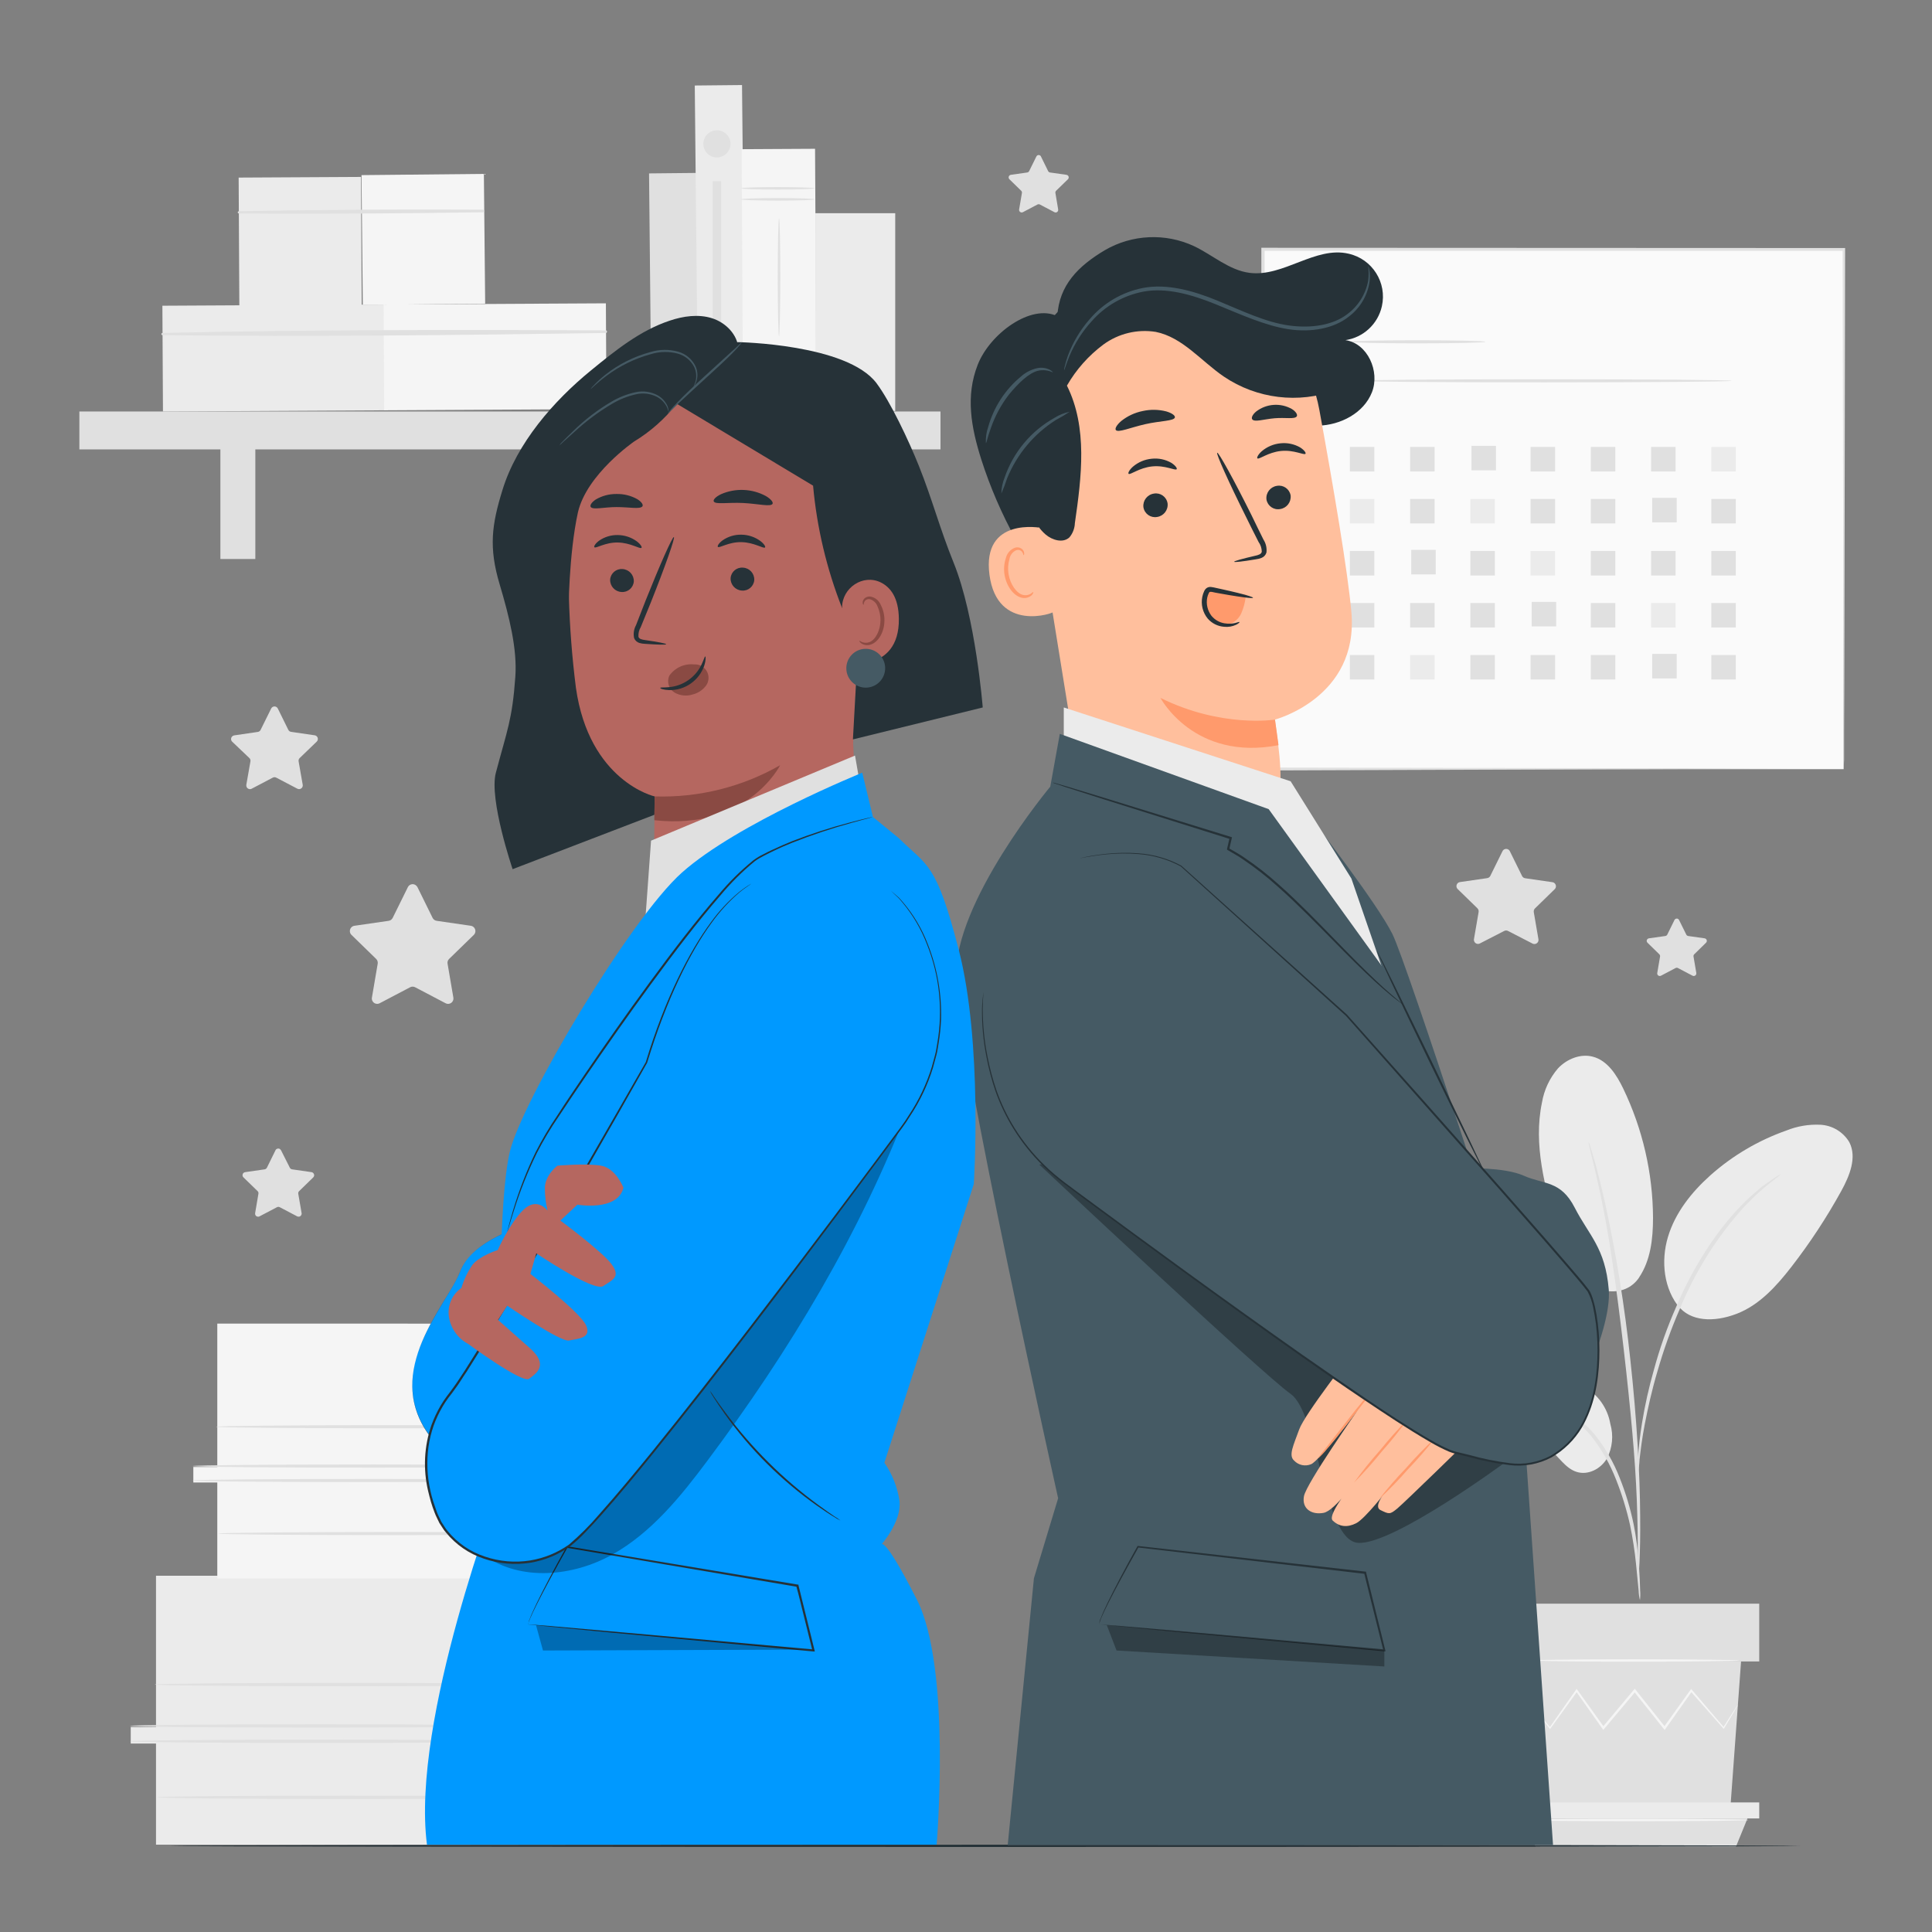 <?xml version="1.0" encoding="UTF-8"?>
<svg id="Layer_2" data-name="Layer 2" xmlns="http://www.w3.org/2000/svg" viewBox="0 0 1000 1000">
  <rect x="0" y="0" width="1000" height="1000" fill="#808080" stroke="none"/>
  <defs>
    <style>
      .cls-1 {
        fill: #ff9a6c;
      }

      .cls-1, .cls-2, .cls-3, .cls-4, .cls-5, .cls-6, .cls-7, .cls-8, .cls-9, .cls-10, .cls-11, .cls-12 {
        stroke-width: 0px;
      }

      .cls-2 {
        fill: #000;
      }

      .cls-3 {
        fill: #e0e0e0;
      }

      .cls-4 {
        fill: #b56760;
      }

      .cls-5 {
        fill: #455a64;
      }

      .cls-6 {
        fill: #f5f5f5;
      }

      .cls-7 {
        fill: #09f;
      }

      .cls-8 {
        fill: #ebebeb;
      }

      .cls-9 {
        fill: #263238;
      }

      .cls-10 {
        fill: #ffbf9d;
      }

      .cls-11 {
        fill: #fafafa;
      }

      .cls-13 {
        opacity: .3;
      }

      .cls-12 {
        fill: #8a4a43;
      }
    </style>
  </defs>
  <g id="freepik--background-complete--inject-2">
    <path class="cls-3" d="M216.04,459.11l7.88,16c.42.83,1.21,1.39,2.13,1.51l17.64,2.56c1.51.22,2.56,1.62,2.35,3.14-.09.61-.37,1.17-.81,1.59l-12.78,12.44c-.66.63-.96,1.55-.79,2.45l3,17.57c.25,1.51-.76,2.94-2.27,3.19-.59.1-1.2,0-1.73-.27l-15.79-8.29c-.81-.42-1.77-.42-2.58,0l-15.79,8.29c-1.36.7-3.03.17-3.73-1.19-.28-.53-.37-1.14-.27-1.73l3-17.57c.15-.9-.15-1.81-.79-2.45l-12.78-12.44c-1.1-1.06-1.12-2.82-.06-3.92.43-.44.99-.73,1.59-.81l17.66-2.56c.92-.12,1.72-.68,2.13-1.51l7.9-16c.72-1.35,2.4-1.85,3.75-1.13.48.26.87.65,1.13,1.13Z"/>
    <path class="cls-3" d="M143.78,366.7l5.45,11.06c.27.57.82.97,1.45,1.04l12.21,1.79c1.05.16,1.77,1.13,1.61,2.18-.06.41-.25.79-.55,1.08l-8.84,8.52c-.45.44-.66,1.08-.55,1.7l2.13,12.14c.18,1.04-.53,2.03-1.57,2.21-.41.07-.83,0-1.2-.19l-10.93-5.73c-.56-.3-1.23-.3-1.79,0l-10.91,5.73c-.93.5-2.1.15-2.59-.79-.2-.38-.27-.81-.2-1.23l2.13-12.14c.12-.63-.09-1.27-.55-1.7l-8.9-8.48c-.75-.74-.76-1.96-.01-2.71.29-.29.67-.49,1.08-.55l12.21-1.79c.62-.08,1.16-.48,1.43-1.04l5.47-11.06c.46-.95,1.61-1.35,2.56-.89.37.18.68.48.87.85Z"/>
    <path class="cls-3" d="M538.74,80.89l3.77,7.67c.2.39.57.66,1,.72l8.52,1.21c.73.11,1.24.79,1.13,1.53-.04.29-.18.55-.38.75l-6.14,5.96c-.31.31-.44.75-.36,1.17l1.43,8.52c.13.72-.34,1.41-1.06,1.54-.29.05-.59,0-.86-.13l-7.56-3.98c-.39-.19-.85-.19-1.24,0l-7.56,3.98c-.66.34-1.47.08-1.81-.58-.13-.25-.18-.54-.13-.83l1.45-8.52c.08-.43-.06-.87-.38-1.17l-6.11-5.96c-.53-.52-.53-1.37-.01-1.9.2-.2.46-.34.74-.38l8.52-1.21c.43-.07.79-.34.98-.72l3.79-7.67c.37-.63,1.18-.84,1.81-.47.2.11.36.28.47.47Z"/>
    <path class="cls-3" d="M869.02,476.07l3.79,7.65c.18.4.56.68,1,.75l8.52,1.21c.72.11,1.22.78,1.11,1.5-.04.29-.18.56-.39.76l-6.11,5.99c-.32.3-.46.74-.38,1.17l1.45,8.52c.12.73-.38,1.42-1.11,1.54-.28.05-.57,0-.83-.13l-7.56-3.98c-.39-.19-.85-.19-1.24,0l-7.56,3.98c-.64.34-1.44.1-1.79-.55-.14-.26-.19-.56-.13-.86l1.45-8.52c.07-.43-.08-.86-.38-1.17l-6.14-5.99c-.52-.51-.54-1.34-.03-1.87.21-.21.48-.35.78-.39l8.52-1.21c.44-.07.81-.35,1-.75l3.77-7.65c.38-.62,1.19-.82,1.81-.44.18.11.33.26.44.44Z"/>
    <path class="cls-3" d="M781.57,440.74l6.24,12.65c.31.65.93,1.1,1.64,1.19l13.95,2.02c1.17.1,2.04,1.14,1.94,2.31-.05.55-.31,1.06-.72,1.42l-10.1,9.84c-.51.51-.75,1.23-.64,1.94l2.39,13.91c.26,1.15-.45,2.29-1.6,2.55-.54.12-1.1.03-1.57-.25l-12.53-6.45c-.63-.34-1.39-.34-2.02,0l-12.44,6.39c-1.01.61-2.32.28-2.92-.73-.28-.47-.37-1.04-.25-1.57l2.39-13.91c.11-.71-.13-1.43-.64-1.94l-10.1-9.84c-.89-.77-.98-2.12-.21-3.01.36-.42.87-.67,1.42-.72l13.95-2.02c.71-.1,1.33-.54,1.64-1.19l6.24-12.65c.46-1.08,1.72-1.58,2.8-1.12.52.22.94.65,1.14,1.18Z"/>
    <path class="cls-3" d="M145.4,595.26l4.6,9.12c.23.47.68.79,1.19.87l10.06,1.45c.87.13,1.47.95,1.34,1.82-.05.34-.21.65-.45.89l-7.29,7.09c-.38.35-.56.87-.47,1.38l1.73,10.03c.15.86-.42,1.68-1.28,1.83-.35.06-.71,0-1.02-.16l-8.99-4.73c-.46-.24-1.01-.24-1.47,0l-9.01,4.73c-.75.42-1.7.14-2.11-.61-.18-.32-.24-.69-.17-1.06l1.7-10.03c.11-.51-.06-1.03-.45-1.38l-7.29-7.09c-.63-.6-.66-1.6-.06-2.23.25-.26.58-.43.93-.48l10.08-1.45c.52-.08.96-.41,1.19-.87l4.49-9.12c.44-.75,1.4-1.01,2.15-.57.24.14.43.33.57.57Z"/>
    <rect class="cls-3" x="336.56" y="89.61" width="24.46" height="121.69" transform="translate(-1.49 3.5) rotate(-.57)"/>
    <rect class="cls-8" x="123.71" y="91.75" width="63.33" height="67.17" transform="translate(-.68 .84) rotate(-.31)"/>
    <rect class="cls-6" x="187.46" y="90.31" width="63.34" height="67.17" transform="translate(-1.23 2.2) rotate(-.57)"/>
    <path class="cls-3" d="M123.61,110.48c42.07.34,84.27,0,126.35-.6.37-.07.62-.42.55-.79-.05-.28-.27-.5-.55-.55-42.07-.23-84.25,0-126.33.79-.32,0-.58.26-.58.58s.26.58.58.58h-.02Z"/>
    <rect class="cls-8" x="84.2" y="157.93" width="115.06" height="54.75" transform="translate(-1 .77) rotate(-.31)"/>
    <rect class="cls-6" x="198.7" y="157.31" width="115.06" height="54.75" transform="translate(-1 1.39) rotate(-.31)"/>
    <path class="cls-3" d="M84.11,173.48c76.41.87,153.13,0,229.54-1.13.37-.07.62-.42.55-.79-.05-.28-.27-.5-.55-.55-76.44-.4-153.13-.36-229.56,1.32-.32,0-.58.26-.58.58s.26.58.58.58h.02Z"/>
    <rect class="cls-3" x="41.08" y="212.99" width="445.72" height="19.62"/>
    <rect class="cls-3" x="114.07" y="222.43" width="18.09" height="66.91"/>
    <rect class="cls-3" x="384.17" y="222.43" width="18.09" height="66.91"/>
    <rect class="cls-8" x="360.45" y="44.12" width="24.46" height="167.36" transform="translate(-1.26 3.73) rotate(-.57)"/>
    <rect class="cls-6" x="384.24" y="77.12" width="38" height="135.61" transform="translate(-.78 2.18) rotate(-.31)"/>
    <path class="cls-3" d="M421.62,103.18c0,.36-8.52.66-19,.66s-19-.3-19-.66,8.52-.66,19-.66,19,.3,19,.66Z"/>
    <path class="cls-3" d="M421.62,97.47c0,.38-8.52.66-19,.66s-19-.28-19-.66,8.52-.64,19-.64,19,.28,19,.64Z"/>
    <path class="cls-3" d="M421.62,192.27c0,.36-8.52.66-19,.66s-19-.3-19-.66,8.52-.66,19-.66,19,.3,19,.66Z"/>
    <path class="cls-3" d="M421.62,186.56c0,.36-8.52.66-19,.66s-19-.3-19-.66,8.52-.66,19-.66,19,.3,19,.66Z"/>
    <path class="cls-3" d="M403.23,174.14c-.36,0-.66-13.7-.66-30.57s.3-30.55.66-30.55.66,13.68.66,30.55-.38,30.57-.66,30.57Z"/>
    <rect class="cls-8" x="422.02" y="110.36" width="41.35" height="102.36"/>
    <path class="cls-3" d="M378.1,74.46c0,3.88-3.15,7.03-7.03,7.03s-7.03-3.15-7.03-7.03c0-3.88,3.15-7.03,7.03-7.03,0,0,.01,0,.02,0,3.87,0,7.01,3.14,7.01,7.01,0,0,0,.01,0,.02Z"/>
    <rect class="cls-3" x="368.91" y="93.8" width="4.35" height="99.55"/>
    <rect class="cls-11" x="653.59" y="129.12" width="300.67" height="268.99"/>
    <path class="cls-3" d="M954.26,398.12v-19.41c0-12.63,0-31.08-.17-54.6,0-46.99-.21-114.16-.34-194.99l.68.68h-300.65l.79-.79v268.99l-.7-.7,217.46.36,61.33.17h21.94-21.58l-61.18.17-218.25.79h-.72V128.25h.83l300.65.13h.68v.68c-.15,80.95-.28,148.31-.36,195.41,0,23.43-.13,41.86-.17,54.45v14.29c-.19,3.28-.23,4.9-.23,4.9Z"/>
    <path class="cls-3" d="M768.86,176.91c0,.45-15.83.81-35.34.81s-35.34-.36-35.34-.81,15.83-.79,35.34-.79,35.34.36,35.34.79Z"/>
    <path class="cls-3" d="M896.27,197.1c0,.45-43.48.81-97.1.81s-97.12-.36-97.12-.81,43.48-.79,97.12-.79,97.1.36,97.1.79Z"/>
    <rect class="cls-3" x="698.68" y="231.34" width="12.68" height="12.68"/>
    <rect class="cls-3" x="729.87" y="231.34" width="12.68" height="12.68"/>
    <rect class="cls-3" x="761.63" y="230.76" width="12.68" height="12.68"/>
    <rect class="cls-3" x="792.23" y="231.34" width="12.68" height="12.68"/>
    <rect class="cls-3" x="823.41" y="231.34" width="12.68" height="12.68"/>
    <rect class="cls-3" x="854.6" y="231.34" width="12.68" height="12.68"/>
    <rect class="cls-8" x="885.77" y="231.34" width="12.68" height="12.68"/>
    <rect class="cls-8" x="698.68" y="258.26" width="12.68" height="12.68"/>
    <rect class="cls-3" x="729.87" y="258.26" width="12.68" height="12.68"/>
    <rect class="cls-8" x="761.06" y="258.26" width="12.68" height="12.68"/>
    <rect class="cls-3" x="792.23" y="258.26" width="12.68" height="12.68"/>
    <rect class="cls-3" x="823.41" y="258.26" width="12.68" height="12.68"/>
    <rect class="cls-3" x="855.18" y="257.69" width="12.68" height="12.68"/>
    <rect class="cls-3" x="885.77" y="258.26" width="12.68" height="12.68"/>
    <rect class="cls-3" x="698.68" y="285.19" width="12.68" height="12.68"/>
    <rect class="cls-3" x="730.45" y="284.62" width="12.68" height="12.68"/>
    <rect class="cls-3" x="761.06" y="285.19" width="12.68" height="12.68"/>
    <rect class="cls-8" x="792.23" y="285.19" width="12.68" height="12.68"/>
    <rect class="cls-3" x="823.41" y="285.19" width="12.68" height="12.68"/>
    <rect class="cls-3" x="854.6" y="285.19" width="12.68" height="12.68"/>
    <rect class="cls-3" x="885.77" y="285.19" width="12.68" height="12.68"/>
    <rect class="cls-3" x="698.68" y="312.12" width="12.68" height="12.68"/>
    <rect class="cls-3" x="729.87" y="312.12" width="12.68" height="12.68"/>
    <rect class="cls-3" x="761.06" y="312.12" width="12.68" height="12.68"/>
    <rect class="cls-3" x="792.8" y="311.54" width="12.68" height="12.68"/>
    <rect class="cls-3" x="823.41" y="312.12" width="12.68" height="12.68"/>
    <rect class="cls-8" x="854.6" y="312.12" width="12.68" height="12.68"/>
    <rect class="cls-3" x="885.77" y="312.12" width="12.68" height="12.68"/>
    <rect class="cls-3" x="698.68" y="339.04" width="12.68" height="12.68"/>
    <rect class="cls-8" x="729.87" y="339.04" width="12.68" height="12.68"/>
    <rect class="cls-3" x="761.06" y="339.04" width="12.68" height="12.68"/>
    <rect class="cls-3" x="792.23" y="339.04" width="12.68" height="12.68"/>
    <rect class="cls-3" x="823.41" y="339.04" width="12.68" height="12.68"/>
    <rect class="cls-3" x="855.18" y="338.47" width="12.68" height="12.68"/>
    <rect class="cls-3" x="885.77" y="339.04" width="12.68" height="12.68"/>
    <path class="cls-8" d="M80.75,815.59v78.33h-13.08v8.52h13.08v52.36h244.45v-47.72h-18.11v-10.37h18.11v-15.59h8.01v-7.05h-9.57v-58.48H80.75Z"/>
    <polygon class="cls-3" points="260.29 815.81 260.29 953.98 325.2 953.98 325.2 906.26 307.09 906.26 307.09 896.76 325.2 897.08 325.2 881.48 333.4 881.5 333.25 873.45 323.69 873.2 323.69 815.59 260.29 815.81"/>
    <path class="cls-3" d="M264.91,901.29c0,.47-44.23.87-98.78.87s-98.8-.4-98.8-.87,44.22-.87,98.8-.87,98.78.38,98.78.87Z"/>
    <path class="cls-3" d="M264.91,893.33c0,.49-44.23.87-98.78.87s-98.8-.38-98.8-.87,44.22-.85,98.8-.85,98.78.38,98.78.85Z"/>
    <path class="cls-3" d="M277.61,871.92c0,.49-44.25.87-98.8.87s-98.78-.38-98.78-.87,44.22-.87,98.78-.87,98.8.4,98.8.87Z"/>
    <path class="cls-3" d="M278.82,930.27c0,.49-44.25.87-98.78.87s-98.8-.38-98.8-.87,44.22-.85,98.8-.85,98.78.38,98.78.85Z"/>
    <path class="cls-6" d="M112.47,685.07v74.24h-12.4v8.03h12.4v49.68h231.67v-45.18h-17.04v-9.84h17.04v-14.76h7.63v-6.71h-9.05v-55.39l-230.24-.06Z"/>
    <polygon class="cls-3" points="282.62 685.3 282.62 816.23 344.14 816.23 344.14 771.03 326.99 771.03 326.99 761.99 344.14 762.29 344.14 747.53 351.91 747.55 351.76 739.9 342.71 739.69 342.71 685.07 282.62 685.3"/>
    <path class="cls-3" d="M287,766.3c0,.47-41.92.83-93.63.83s-93.63-.36-93.63-.83,41.9-.81,93.73-.81,93.52.36,93.52.81Z"/>
    <path class="cls-3" d="M287,758.82c0,.47-41.92.83-93.63.83s-93.63-.36-93.63-.83,41.9-.81,93.73-.81,93.52.3,93.52.81Z"/>
    <path class="cls-3" d="M299.13,738.48c0,.45-41.9.81-93.61.81s-93.73-.36-93.73-.81,41.92-.83,93.73-.83,93.61.36,93.61.83Z"/>
    <path class="cls-3" d="M300.19,793.78c0,.45-41.92.81-93.63.81s-93.63-.36-93.63-.81,41.9-.83,93.63-.83,93.63.36,93.63.83Z"/>
    <path class="cls-8" d="M819.3,717.41c-12.68-6.52-27.69-7.37-41.67-5.05-7.56,1.24-15.44,3.51-20.58,9.18-5.13,5.67-6.11,15.68-.21,20.56,3.51,2.9,8.41,3.34,12.97,3.28,11.01-.13,23.24-2.13,31.95,4.56,5.01,3.77,8.35,10.08,14.36,11.93,6.01,1.85,12.48-1.64,15.62-6.94,2.86-5.52,3.49-11.92,1.77-17.89-1.43-8.39-6.68-15.65-14.21-19.62Z"/>
    <path class="cls-8" d="M848.32,661.38c-7.73,11.06-22.79,7.39-29.82.64-7.03-6.75-9.93-16.53-12.61-25.88-6.16-21.3-12.33-43.69-7.78-65.42,1.1-6.58,3.99-12.74,8.35-17.79,4.58-4.81,11.59-7.69,18-5.99,7.61,2,12.31,9.44,15.72,16.51,10.05,20.89,15.32,43.75,15.42,66.93,0,10.78-1.24,22.09-7.33,31"/>
    <path class="cls-8" d="M869.6,677.25c-8.52-9.99-10.01-24.54-6.26-37.05,3.75-12.5,12.21-23.16,21.94-31.85,11.47-10.21,24.82-18.08,39.3-23.18,5.61-2.27,11.64-3.29,17.68-3,6.15.33,11.74,3.69,14.91,8.97,4.13,7.88.17,17.47-4.11,25.27-7.57,13.75-16.2,26.89-25.82,39.3-7.73,9.97-16.6,19.81-28.4,24.33s-24.03,3.98-30.29-4.26"/>
    <path class="cls-3" d="M848.85,828.31c-.41-1.65-.65-3.33-.7-5.03-.36-3.66-.81-8.27-1.34-13.72-.68-6.76-1.71-13.48-3.09-20.13-1.79-8.1-4.24-16.04-7.31-23.75-3.01-7.7-7.09-14.94-12.12-21.49-4.11-5.34-9.34-9.71-15.34-12.78-4.07-2.01-8.44-3.37-12.93-4.03-1.69-.06-3.37-.3-5.01-.72,1.69-.19,3.4-.19,5.09,0,4.67.37,9.23,1.56,13.48,3.51,6.3,2.96,11.84,7.33,16.17,12.78,5.26,6.64,9.49,14.03,12.57,21.92,3.13,7.82,5.56,15.91,7.26,24.16,1.31,6.73,2.21,13.53,2.68,20.37.43,5.84.6,10.55.68,13.83.15,1.7.11,3.4-.11,5.09Z"/>
    <path class="cls-3" d="M847.91,817.74c-.15-.76-.2-1.54-.15-2.32v-6.67c0-5.79,0-14.19-.3-24.52-.51-20.71-2.3-42.97-5.73-74.37-3.26-29.53-7.63-63.91-12.25-86.23-1.01-5.1-1.98-9.65-2.92-13.66-.92-4.03-1.66-7.48-2.41-10.27s-1.15-4.79-1.56-6.5c-.24-.74-.38-1.52-.4-2.3.35.68.62,1.39.81,2.13l1.94,6.39c.85,2.77,1.73,6.2,2.73,10.2,1,4,2.13,8.52,3.24,13.61,5.74,26.48,10.05,53.24,12.91,80.18,3.45,31.46,5.01,60.12,5.13,80.95.13,10.37-.11,18.77-.36,24.56-.17,2.73-.3,4.92-.4,6.69-.03.71-.12,1.42-.28,2.11Z"/>
    <path class="cls-3" d="M847.76,762.48c-.19-2.32-.19-4.65,0-6.97.39-6.32,1.1-12.62,2.13-18.87,1.51-9.29,3.56-18.48,6.14-27.52,3-11.13,6.84-22.01,11.5-32.55,9.54-22.65,22.5-41.16,33.79-52.62,2.49-2.63,5.14-5.09,7.95-7.37,1.21-1.04,2.3-2.13,3.39-2.88l3.09-2.13c1.86-1.4,3.83-2.66,5.88-3.77.32.47-8.33,5.56-19.17,17.17-13.89,15.47-25.03,33.2-32.96,52.43-4.56,10.49-8.42,21.26-11.57,32.25-3,10.1-5.01,19.41-6.54,27.23-1.53,7.82-2.26,14.27-2.77,18.7-.09,2.32-.38,4.63-.85,6.9Z"/>
    <polygon class="cls-3" points="901.17 859.97 895.63 935.83 798.19 935.83 792.65 859.97 901.17 859.97"/>
    <rect class="cls-3" x="781.02" y="830.06" width="129.56" height="29.91"/>
    <polygon class="cls-8" points="910.58 932.93 910.58 941.22 904.49 941.22 783.15 941.22 783.15 932.93 910.58 932.93"/>
    <polygon class="cls-3" points="898.53 955.81 904.49 941.22 787.79 941.22 794.76 955.81 898.53 955.81"/>
    <path class="cls-6" d="M794.46,884.76c.12.25.27.49.45.7l1.45,1.92,5.69,7.26.26.34.23-.34c3.58-4.94,8.33-11.55,13.95-19.3h-.81l13.74,19.45.43.6.49-.55,16.28-19.39h-.94l.89,1.13c5.05,6.39,9.95,12.46,14.57,18.26l.47.62.47-.64,13.72-19.43h-.79l16.91,19.17.3.34.23-.38,5.3-8.9,1.36-2.36c.17-.26.3-.54.4-.83-.22.23-.41.48-.58.75l-1.49,2.28-5.56,8.73h.53l-16.66-19.51-.43-.49-.36.53-13.87,19.34h.94l-14.53-18.28-.89-1.13-.47-.58-.47.55-16.25,19.43h.92l-13.87-19.34-.4-.55-.4.55-13.66,19.51h.51l-5.92-7.07c-.64-.75-1.15-1.36-1.58-1.83s-.55-.58-.58-.55Z"/>
    <path class="cls-6" d="M791.22,859.48c0,.32,24.41.6,54.54.6s54.54-.28,54.54-.6-24.41-.62-54.54-.62-54.54.28-54.54.62Z"/>
    <path class="cls-6" d="M786.37,942.03c0,.34,26.54.62,59.26.62s59.29-.28,59.29-.62-26.54-.6-59.29-.6-59.26.28-59.26.6Z"/>
  </g>
  <g id="freepik--Table--inject-2">
    <path class="cls-9" d="M931.95,955.45c0,.32-188.91.55-421.8.55s-421.95-.23-421.95-.55,188.77-.64,421.82-.64,421.93.34,421.93.64Z"/>
  </g>
  <g id="freepik--character-2--inject-2">
    <path class="cls-9" d="M547.28,163.59c.92-16,10.76-25.84,24.56-34.08,14.11-8.21,31.34-9,46.14-2.13,9.69,4.6,18.17,12.48,28.8,13.85,17.51,2.26,34.08-13.97,51.28-9.91,12.27,2.77,19.96,14.97,17.19,27.23-2.07,9.17-9.56,16.12-18.85,17.5,11.46,1.68,17.96,16.17,13.72,26.97-4.24,10.8-16.28,17.04-27.86,17.3-11.59.26-22.73-4.49-32.74-10.31-10.01-5.82-19.39-12.78-29.82-17.81s-22.47-7.92-33.68-4.94c-15.15,4.03-25.9,18.34-29.82,33.53-3.92,15.19-2.26,31.23.11,46.74,2.36,15.51,5.35,31.14,3.86,46.87.11,1.86-.68,3.66-2.13,4.84-2.32,1.28-4.98-.92-6.71-2.96-19.47-23.07-34.22-49.73-43.42-78.48-5.28-16.64-8.2-32.81-1.85-49,6.35-16.19,27.69-31.74,41.22-25.14"/>
    <path class="cls-10" d="M532.52,240.97l25.56,158.15c4.79,29.53,23.99,58.05,70.3,48.36h0c39.56-11.44,36.62-39.9,31.46-75.01h0s43.54-11.33,39.64-55.6c-1.9-21.3-9.35-65.14-16.57-104.64-7.76-42.43-46.81-71.78-89.73-67.45l-4.26.43c-45.65,7.31-64.97,50.23-56.41,95.76Z"/>
    <path class="cls-1" d="M659.95,372.47s-27.69,4.43-59.29-11.23c0,0,17.36,32.89,61.1,24.46l-1.81-13.23Z"/>
    <path class="cls-9" d="M668.03,256.52c.34,3.41-2.06,6.48-5.45,6.97-3.29.6-6.44-1.57-7.04-4.86-.01-.06-.02-.11-.03-.17-.36-3.41,2.04-6.49,5.43-6.99,3.3-.6,6.46,1.58,7.07,4.88.01.06.02.11.03.17Z"/>
    <path class="cls-9" d="M675.72,234.87c-.7.89-5.86-2.13-12.65-1.45-6.8.68-11.42,4.6-12.25,3.83-.38-.32.26-1.9,2.26-3.69,2.74-2.33,6.13-3.77,9.71-4.11,3.53-.37,7.08.37,10.16,2.13,2.26,1.45,3.11,2.88,2.77,3.28Z"/>
    <path class="cls-9" d="M604.35,260.59c.36,3.41-2.04,6.49-5.43,6.99-3.3.6-6.46-1.59-7.06-4.89-.01-.07-.03-.15-.04-.22-.36-3.42,2.05-6.5,5.45-6.99,3.3-.59,6.45,1.61,7.04,4.91.01.07.02.13.03.2Z"/>
    <path class="cls-9" d="M609.04,242.86c-.7.89-5.84-2.13-12.63-1.45s-11.44,4.6-12.25,3.83c-.4-.34.23-1.9,2.26-3.71,2.74-2.33,6.13-3.76,9.71-4.09,3.53-.38,7.08.36,10.16,2.13,2.24,1.45,3.09,2.88,2.75,3.28Z"/>
    <path class="cls-9" d="M638.78,290.77c0-.38,4.07-1.53,10.82-3.09,1.73-.36,3.32-.87,3.49-2.13-.02-1.81-.6-3.56-1.66-5.03-2.06-4.02-4.19-8.28-6.39-12.78-9.03-18.09-15.74-33.04-15.02-33.4.72-.36,8.65,14.02,17.66,32.12,2.13,4.45,4.26,8.71,6.26,12.78,1.29,1.99,1.85,4.37,1.58,6.73-.37,1.3-1.34,2.34-2.6,2.81-.93.36-1.9.61-2.9.72-6.92,1.17-11.18,1.64-11.25,1.26Z"/>
    <path class="cls-9" d="M608.12,216.06c-.49,1.9-7.37,1.7-15.23,3.47-7.86,1.77-14.1,4.58-15.34,3.05-.55-.75.4-2.6,2.81-4.67,3.23-2.58,7.03-4.34,11.08-5.16,4.03-.9,8.21-.83,12.21.19,3.05.89,4.67,2.19,4.47,3.11Z"/>
    <path class="cls-9" d="M671.22,215.47c-1.02,1.66-5.88.53-11.5,1.02-5.62.49-10.29,2.13-11.55.58-.58-.75,0-2.36,1.96-4.03,5.36-4.16,12.71-4.67,18.6-1.3,2.13,1.38,2.96,2.92,2.49,3.73Z"/>
    <path class="cls-10" d="M539.42,273.35c-.79-.26-31.27-5.94-27.27,24.2,4,30.14,33.42,19.9,33.36,19.02s-6.09-43.22-6.09-43.22Z"/>
    <path class="cls-1" d="M534.8,306.39c-.15,0-.49.43-1.32.96-1.17.7-2.57.91-3.9.6-3.34-.75-6.71-5.45-7.56-10.86-.42-2.57-.26-5.21.47-7.71.31-1.99,1.59-3.69,3.41-4.54,1.21-.52,2.62-.06,3.3,1.07.53.79.4,1.41.58,1.45s.58-.6.17-1.81c-.26-.72-.77-1.33-1.43-1.73-.91-.52-1.99-.66-3-.38-2.45.83-4.29,2.87-4.88,5.39-.93,2.78-1.17,5.75-.7,8.65,1,6.05,4.88,11.31,9.39,11.99,1.7.26,3.43-.27,4.71-1.43.81-.83.87-1.62.77-1.64Z"/>
    <path class="cls-9" d="M679.43,170.98c-4.81-8.29-12.53-14.53-20.73-19.51-17.7-11-38.41-16.15-59.2-14.7-20.84,1.63-40.24,11.28-54.11,26.93-10.6,12.85-17.19,28.52-18.98,45.08-1.71,16.48-.14,33.13,4.64,49,1.98,6.99,4.67,14.17,10.18,18.9,3.45,2.94,9.01,4.56,12.31,1.45,1.72-2.06,2.71-4.64,2.81-7.33,3.47-23.92,6.69-49.57-4.11-71.19,4.77-8.32,11.21-15.57,18.9-21.3,7.8-5.7,17.56-8.05,27.1-6.52,13.89,2.81,23.43,15.08,35.19,23.11,17.07,11.55,38.66,14.18,58.01,7.07l-12.01-30.97Z"/>
    <path class="cls-1" d="M644.74,309.13c-.34,2.86-1.1,5.66-2.26,8.31-1.17,2.67-3.44,4.71-6.22,5.58-3.05.66-6.24-.29-8.41-2.54-2.14-2.23-3.51-5.09-3.92-8.16-.45-2.75.13-6.24,2.75-7.12,1.13-.29,2.3-.29,3.43,0l15.38,2.77"/>
    <path class="cls-9" d="M641.53,321.98c-.15-.43-3,1.47-7.75.64-2.68-.44-5.1-1.86-6.8-3.98-1.97-2.65-2.75-6-2.13-9.25.17-.82.44-1.61.81-2.36.43-.7.34-.66.96-.7s1.64.28,2.45.43l2.54.45c3.28.6,6.26,1.09,8.76,1.47,5.01.77,8.14,1.07,8.2.72s-2.92-1.28-7.84-2.51c-2.45-.6-5.39-1.3-8.65-2l-2.51-.55c-.93-.23-1.87-.41-2.81-.53-.75-.07-1.5.11-2.13.51-.56.39-1.01.93-1.3,1.56-.47.96-.81,1.98-1.02,3.03-.81,3.98.22,8.11,2.79,11.25,2.16,2.5,5.23,4.03,8.52,4.26,2.12.23,4.26-.13,6.18-1.04,1.28-.62,1.83-1.24,1.75-1.36Z"/>
    <path class="cls-5" d="M708.14,137.56c.28.64.49,1.31.6,2,.37,1.95.43,3.95.19,5.92-1,7.39-4.94,14.06-10.93,18.51-7.41,5.9-19.17,8.27-31.21,6.39-12.04-1.87-24.48-7.56-37.26-12.78-12.78-5.22-25.78-8.84-37.64-6.67-10.42,1.98-19.87,7.39-26.86,15.36-4.82,5.3-8.7,11.38-11.48,17.98-1.94,4.71-2.6,7.46-2.81,7.41.05-.72.18-1.44.38-2.13.46-1.91,1.03-3.8,1.7-5.65,2.57-6.83,6.35-13.15,11.16-18.64,7.09-8.37,16.82-14.09,27.59-16.21,12.29-2.36,25.88,1.3,38.73,6.63,12.85,5.33,24.92,11.12,36.77,12.78s22.96-.28,30.12-5.73c5.73-4.17,9.65-10.37,10.95-17.34.33-2.6.33-5.24,0-7.84Z"/>
    <path class="cls-5" d="M510.3,229.38c-.17-2.83.23-5.66,1.17-8.33,2.86-10.28,8.81-19.43,17.04-26.22,2.36-2.08,5.2-3.55,8.27-4.26,2.15-.46,4.4-.21,6.39.72,1.34.68,1.85,1.38,1.77,1.47-2.42-1.16-5.17-1.46-7.78-.83-4.73,1.21-10.06,6.39-14.91,12.27-4.05,5.23-7.22,11.09-9.37,17.34-1.77,4.71-2.26,7.88-2.58,7.84Z"/>
    <path class="cls-5" d="M518.29,255.45c.06-2.84.63-5.65,1.7-8.29,4.51-13.13,13.7-24.13,25.82-30.89,2.41-1.52,5.07-2.59,7.86-3.15-2.31,1.54-4.69,2.96-7.14,4.26-11.35,7.19-20.17,17.74-25.24,30.19-.86,2.68-1.87,5.31-3,7.88Z"/>
    <path class="cls-5" d="M680.62,426.11s32.32,41.69,40.09,57.35c7.78,15.66,63.5,188.66,63.5,188.66l-24.18,10.16-79.42-256.17Z"/>
    <polygon class="cls-8" points="550.61 387.08 550.61 366.18 668.03 404.38 699.47 454.72 723.71 525.04 655.76 422.89 550.61 387.08"/>
    <path class="cls-5" d="M543.62,407.17s-49.81,59.65-48.74,98.33c1.07,38.15,52.81,269.99,52.81,269.99l-12.53,41.43-13.57,138.09h282.26l-19.64-282.9c-3.13-.17-61.78-162.14-61.78-162.14l-65.76-91.16-108.11-38.96-4.94,27.31Z"/>
    <path class="cls-5" d="M758.72,604.74s19.75-.77,30.06,3.83c10.31,4.6,19.02,2.3,26.31,16.55,7.29,14.25,15.81,20.71,17.6,42.33s-21.56,71.73-36.98,78.82c-15.42,7.09-36.98-141.54-36.98-141.54Z"/>
    <g class="cls-13">
      <path class="cls-2" d="M537.91,602.78s115.4,108.33,130.08,118.68c14.68,10.35,16.85,75.86,34.94,77.12,18.09,1.26,76.69-42.09,76.69-42.09l-173.6-163.54-68.11,9.84Z"/>
    </g>
    <path class="cls-10" d="M700.41,699.77s-25.09,32.1-27.97,40.16c-2.88,8.05-5.67,13.4-2.6,16.08,2.26,2.4,5.77,3.14,8.8,1.85,4.09-1.58,24.26-28.18,24.26-28.18,0,0-26.76,38.15-27.97,44.74-1.21,6.58,4.03,9.78,10.16,8.63s17.81-18.38,17.81-18.38c0,0-16.55,19.17-13.06,22.41,3.49,3.24,7.52,3.64,12.12,1.34,4.6-2.3,16.28-17.43,16.28-17.43,0,0-8.05,8.52-3.64,10.65,4.41,2.13,4.79,2.34,8.63-.83,3.83-3.17,37.66-36.22,37.66-36.22l-21.3-14.61-39.18-30.21Z"/>
    <path class="cls-1" d="M710.7,719.39c-1.17,1.88-2.48,3.68-3.92,5.37l-9.8,12.78c-3.83,4.96-7.43,9.37-10.16,12.48-1.37,1.75-2.91,3.36-4.6,4.81,1.2-1.87,2.54-3.65,4-5.33l9.88-12.65c3.83-4.96,7.39-9.42,10.06-12.57,1.35-1.77,2.87-3.41,4.54-4.9Z"/>
    <path class="cls-1" d="M728.49,734.77c-4.17,5.78-8.64,11.34-13.38,16.66-4.47,5.55-9.22,10.87-14.23,15.93,4.16-5.78,8.63-11.34,13.38-16.66,4.47-5.55,9.22-10.87,14.23-15.93Z"/>
    <path class="cls-1" d="M742.74,744.42c-4.39,5.61-9.07,11-14.02,16.13-4.7,5.39-9.67,10.52-14.91,15.38,4.4-5.61,9.07-10.99,14.02-16.13,4.69-5.39,9.67-10.53,14.91-15.38Z"/>
    <path class="cls-5" d="M558.89,444.26c16.21-3.43,36.79-4.86,52.47,4.03l85.62,77.24s120.68,135.38,125.41,142.92,11.1,52.11-7.18,74.82c-18.28,22.71-38.9,13.97-62.33,8.63-18.55-4.26-148.31-99.59-201.65-139.19-18.54-13.65-31.9-33.17-37.92-55.39-4.07-14.29-5.51-29.2-4.26-44.01"/>
    <path class="cls-9" d="M509.07,513.41s0,.77-.15,2.24-.21,3.64-.26,6.52c0,8.38.84,16.74,2.51,24.95,1.16,5.93,2.72,11.77,4.69,17.49,2.4,6.78,5.54,13.28,9.35,19.39,4.37,6.99,9.57,13.43,15.49,19.17,6.2,6.22,13.91,11.46,21.73,17.3,31.44,23.16,68.92,50.66,111.12,80.38,10.65,7.41,21.43,14.91,32.61,22.5,11.18,7.58,22.69,15.21,34.81,22.24,3.03,1.75,6.15,3.33,9.35,4.73,1.62.67,3.29,1.17,5.01,1.51l5.2,1.26c6.91,1.94,13.95,3.37,21.07,4.26,7.19.89,14.48-.44,20.9-3.81,6.37-3.66,11.69-8.89,15.47-15.19,6.16-10.65,8.41-23.01,8.82-35,.24-6,0-12-.72-17.96-.36-2.94-.85-5.88-1.47-8.76-.53-2.85-1.5-5.6-2.88-8.16-3.49-4.6-7.46-9.03-11.18-13.46l-11.33-13.08-22.26-25.39-80.27-90.71h0l-85.51-77.37h0c-6.77-3.66-14.24-5.83-21.92-6.39-5.59-.45-11.21-.4-16.79.15-4.49.45-7.9,1.02-10.18,1.41l-2.56.47c-.58.11-.87.13-.87.13,0,0,1.15-.28,3.41-.75s5.67-1.04,10.18-1.53c5.6-.6,11.24-.7,16.85-.28,7.75.54,15.31,2.72,22.16,6.39h0l85.74,77.1h0c24.03,26.91,51.13,57.41,80.42,90.58l22.28,25.39,11.33,13.08c3.79,4.45,7.65,8.78,11.29,13.57.43.68.79,1.39,1.09,2.13.3.7.51,1.41.77,2.13.49,1.43.81,2.88,1.17,4.26.64,2.92,1.13,5.88,1.49,8.86.73,6.01.98,12.08.75,18.13-.43,12.1-2.68,24.63-8.99,35.53-3.86,6.48-9.33,11.85-15.87,15.59-6.61,3.46-14.11,4.83-21.52,3.92-7.2-.88-14.32-2.3-21.3-4.26l-5.2-1.26c-1.76-.36-3.49-.88-5.16-1.56-3.25-1.43-6.42-3.06-9.48-4.86-12.19-7.07-23.65-14.76-34.85-22.28-11.21-7.52-22.07-15.13-32.61-22.56-42.2-29.82-79.63-57.33-111.01-80.57-7.78-5.86-15.51-11.14-21.75-17.43-5.94-5.82-11.16-12.33-15.53-19.41-3.8-6.15-6.92-12.69-9.31-19.51-1.95-5.75-3.49-11.63-4.62-17.6-1.63-8.24-2.41-16.63-2.3-25.03.09-2.88.36-5.74.81-8.59Z"/>
    <path class="cls-9" d="M726.14,519.91l-.49-.3-1.36-1.02c-1.15-.92-2.98-2.13-5.11-4.03-4.41-3.58-10.44-9.14-17.66-16.23-7.22-7.09-15.57-15.81-25.07-25.22-4.77-4.67-9.78-9.59-15.25-14.36-5.56-5.02-11.47-9.64-17.68-13.83-2.6-1.87-5.41-3.3-8.03-4.9l-.38-.23v-.38c.45-1.94.89-3.86,1.32-5.73l.36.64-65.49-20.6-19.41-6.22-5.2-1.73-1.36-.47-.45-.19h.49l1.36.38,5.28,1.53,19.51,5.92,65.68,20.28.47.15-.11.49c-.43,1.87-.85,3.79-1.3,5.73l-.28-.6c2.66,1.62,5.52,3.07,8.12,4.94,6.26,4.21,12.2,8.86,17.79,13.93,5.5,4.81,10.5,9.76,15.27,14.46,9.46,9.48,17.75,18.21,24.9,25.37,7.16,7.16,13.08,12.78,17.38,16.47,2.13,1.92,3.86,3.22,4.98,4.26l1.3,1.09c.15.11.28.24.4.38Z"/>
    <path class="cls-9" d="M768.51,607.12c-.9-1.4-1.71-2.86-2.41-4.37l-6.16-12.23c-5.16-10.37-12.19-24.71-19.9-40.6-7.71-15.89-14.61-30.31-19.56-40.77-2.39-5.16-4.37-9.35-5.79-12.42-.62-1.38-1.13-2.51-1.51-3.41-.21-.38-.36-.79-.47-1.21.27.35.49.73.66,1.13.45.85,1.02,1.96,1.7,3.3,1.51,3.03,3.6,7.18,6.11,12.27,5.16,10.5,12.14,24.82,19.85,40.62l19.6,40.75,5.86,12.38c.74,1.48,1.41,3.01,2,4.56Z"/>
    <path class="cls-9" d="M569.06,840.81h.77l2.13.15,8.52.68,31.14,2.68,105.05,9.44-.6.66-6.84-27.44c-1.07-4.26-2.13-8.52-3.15-12.78l.49.43-117.59-13.66.36-.19c-6.9,12.25-12.23,22.11-15.7,28.99-1.73,3.43-2.98,6.11-3.75,7.97-.29.69-.53,1.4-.72,2.13-.07.24-.11.49-.11.75-.07-1.03.15-2.06.64-2.96.7-1.9,1.92-4.62,3.6-8.1,3.37-6.92,8.52-16.85,15.4-29.16l.13-.21h.23l117.64,13.27h.38v.38l3.15,12.78c2.3,9.37,4.58,18.55,6.75,27.35l.19.75h-.77l-105.26-9.84-31.04-3-8.31-.85-2.13-.23c-.2.04-.41.04-.62.02Z"/>
    <g class="cls-13">
      <polygon class="cls-2" points="572.87 841.18 577.92 854.3 716.54 862.57 716.54 854.3 572.87 841.18"/>
    </g>
  </g>
  <g id="freepik--character-1--inject-2">
    <path class="cls-9" d="M382.21,180.57c-.43-7.41-6.58-13.61-13.66-15.85-7.07-2.24-14.91-1.11-21.88,1.24-15.36,5.09-28.27,15.53-40.8,25.78-19.45,15.87-38.35,37.68-45.76,61.78-5.6,18.06-7.22,29.82-1.47,49,5.07,17.04,9.1,33.47,8.1,47.7-1.6,22.47-4.26,27.69-10.1,49.81-3.6,13.78,8.69,49.85,8.69,49.85l77.73-29.82c27.69-13.04,87.47-37.37,87.47-37.37l-48.34-202.1Z"/>
    <path class="cls-4" d="M338.56,444.15c.13-18.92.32-32.08.3-31.95s-33.94-7.84-40.77-56.24c-3.98-31.34-4.85-62.99-2.6-94.5,2.32-28.93,22.13-64.14,50.94-60.61l89.73,24.33c8.76,1.09,11.67,8.52,11.35,17.36l.66,4.13-6.58,138.21,2.83,58.77c-1.15,26.27-27.12,50.15-53.39,51.34h0c-27.64,1.31-51.11-20.04-52.42-47.68-.05-1.06-.07-2.11-.05-3.17Z"/>
    <path class="cls-9" d="M315.81,300.02c-.11,3.37,2.49,6.21,5.86,6.39,3.26.27,6.12-2.16,6.39-5.42,0-.02,0-.04,0-.06.11-3.37-2.49-6.21-5.86-6.39-3.26-.27-6.12,2.16-6.39,5.42,0,.02,0,.04,0,.06Z"/>
    <path class="cls-9" d="M307.65,283.25c.75.81,5.5-2.58,12.16-2.45,6.67.13,11.48,3.56,12.23,2.75.36-.36-.4-1.83-2.51-3.41-2.84-2.05-6.25-3.17-9.76-3.2-3.47-.08-6.87.95-9.71,2.94-2.05,1.53-2.77,2.98-2.41,3.37Z"/>
    <path class="cls-9" d="M378.16,299.29c-.11,3.37,2.49,6.21,5.86,6.39,3.26.27,6.12-2.16,6.39-5.42,0-.02,0-.04,0-.06.13-3.37-2.47-6.22-5.84-6.39-3.25-.29-6.11,2.11-6.4,5.35,0,.04,0,.08,0,.12Z"/>
    <path class="cls-9" d="M371.56,283.06c.77.81,5.52-2.58,12.19-2.45s11.48,3.56,12.23,2.75c.36-.36-.4-1.83-2.51-3.41-2.84-2.05-6.25-3.17-9.76-3.2-3.47-.07-6.87.96-9.71,2.94-2.07,1.53-2.79,2.98-2.43,3.37Z"/>
    <path class="cls-9" d="M344.82,333.44c0-.36-4.09-1.15-10.8-2.13-1.68-.21-3.3-.58-3.56-1.75-.12-1.75.3-3.5,1.21-5.01l5.26-12.89c7.31-18.32,12.61-33.4,11.87-33.68s-7.24,14.34-14.55,32.66c-1.77,4.52-3.45,8.82-5.05,12.95-1.11,2.03-1.47,4.38-1,6.65.47,1.23,1.49,2.18,2.75,2.56.94.27,1.92.42,2.9.45,6.75.47,10.93.58,10.97.19Z"/>
    <path class="cls-12" d="M338.86,412.22c22.73.73,45.21-4.86,64.95-16.15,0,0-16.89,33.81-65.14,28.46l.19-12.31Z"/>
    <path class="cls-9" d="M369.42,259.5c.79,1.77,7.35.45,15.23.85,7.88.4,14.32,2.13,15.23.4.4-.81-.81-2.43-3.47-4-7.17-3.87-15.73-4.22-23.2-.96-2.79,1.34-4.13,2.85-3.79,3.71Z"/>
    <path class="cls-9" d="M305.79,262.46c1.36,1.53,6.82,0,13.34,0s12.06,1.21,13.36-.34c.58-.77-.28-2.3-2.66-3.77-3.3-1.84-7.04-2.76-10.82-2.66-3.74-.03-7.42.96-10.65,2.85-2.36,1.6-3.15,3.15-2.56,3.92Z"/>
    <path class="cls-12" d="M346.4,349.8c2.89-4.19,7.85-6.45,12.91-5.9h.47c3.84,0,6.95,3.1,6.95,6.94,0,1.75-.65,3.43-1.84,4.72-1.67,1.93-3.91,3.3-6.39,3.9-3.17,1.02-6.62.63-9.48-1.07-2.87-1.83-3.98-5.47-2.62-8.59Z"/>
    <path class="cls-9" d="M365.04,339.77c-.32,0-.72,1.68-1.96,4.26-3.14,6.56-9.5,10.98-16.74,11.63-2.75.3-4.52,0-4.58.4s1.64,1.02,4.64,1.13c8.12.17,15.43-4.91,18.09-12.59.96-2.92.81-4.81.55-4.84Z"/>
    <path class="cls-9" d="M294.25,317.23l-9.99-40.48c-8.99-12.4-1.98-32.64,4.39-46.55s18.51-24.58,31.95-31.78c13.44-7.2,28.44-11.27,43.31-14.91-6.14,18.78-18.8,34.75-35.68,45.01,0,0-24.56,16.89-29.1,36.71-4.77,21.71-4.88,52-4.88,52Z"/>
    <path class="cls-9" d="M350.4,209.05l70.45,42.33c1.96,21.73,7.02,43.06,15.02,63.36,12.99-11.12,21.03,10.31,24.92-6.16.21-.87-3.58,34.53-17.19,35.64l-2.13,38.49,67.19-16.53s-3.62-46.65-15.08-74.97c-7.14-17.6-10.91-32.36-17.94-50-5.35-13.36-14.81-33.32-21.92-42.82-15.25-20.39-71.77-21.3-71.77-21.3-24.9,5.88-8.14,3.09-29.12,17.77l-7.16,19.17"/>
    <path class="cls-4" d="M435.85,314.46c0-10.16,10.84-17.55,20.09-12.97,5.07,2.54,9.16,7.92,9.31,18.73.38,28.8-29.14,23.28-29.21,22.45s-.13-16.3-.19-28.21Z"/>
    <path class="cls-12" d="M444.84,331.63c.13,0,.53.34,1.38.72,1.23.48,2.6.48,3.83,0,3.09-1.17,5.62-6.03,5.69-11.23.04-2.47-.48-4.92-1.51-7.16-.61-1.82-2.06-3.23-3.9-3.79-1.21-.3-2.47.3-3,1.43-.38.81-.19,1.36-.34,1.43s-.64-.47-.43-1.66c.16-.72.56-1.36,1.13-1.83.8-.61,1.81-.89,2.81-.77,2.44.42,4.49,2.08,5.41,4.39,1.28,2.47,1.92,5.21,1.87,7.99,0,5.82-3.05,11.29-7.29,12.55-1.59.48-3.31.22-4.69-.7-.92-.66-1.07-1.3-.98-1.36Z"/>
    <path class="cls-5" d="M384,177.04c-.33.63-.74,1.21-1.21,1.73-.87,1.04-2.13,2.49-3.92,4.26-3.41,3.43-8.33,7.97-13.78,12.93s-10.35,9.48-13.85,12.78c-1.8,1.88-3.69,3.67-5.67,5.37.34-.62.76-1.18,1.26-1.68.87-1.04,2.13-2.49,3.86-4.26,3.37-3.51,8.2-8.14,13.66-13.1l14-12.78c3.58-3.11,5.54-5.35,5.67-5.24Z"/>
    <path class="cls-5" d="M305.62,201.43c.55-.77,1.18-1.49,1.87-2.13,1.82-1.92,3.78-3.71,5.86-5.35,6.88-5.45,14.81-9.43,23.28-11.72,4.69-1.45,9.7-1.51,14.42-.19,3.93,1.12,7.2,3.88,8.97,7.56,1.11,2.5,1.26,5.32.4,7.92-.23.7-.56,1.36-.98,1.96-.3.4-.47.59-.51.58.42-.86.78-1.75,1.09-2.66.63-2.5.38-5.14-.72-7.48-1.74-3.4-4.84-5.9-8.52-6.9-4.55-1.2-9.35-1.11-13.85.28-8.33,2.27-16.16,6.09-23.07,11.27-5.33,3.98-8.1,7.01-8.24,6.86Z"/>
    <path class="cls-5" d="M289.52,230.51c.52-.78,1.14-1.5,1.83-2.13,1.24-1.28,3.07-3.11,5.37-5.3,5.94-5.85,12.58-10.94,19.77-15.17,3.96-2.35,8.28-4.02,12.78-4.96,3.79-.77,7.74-.18,11.14,1.66,2.26,1.28,4.05,3.25,5.11,5.62.26.69.44,1.4.53,2.13.03.24.03.48,0,.72-.13,0-.21-.98-.96-2.58-1.15-2.18-2.92-3.96-5.09-5.11-3.29-1.66-7.05-2.14-10.65-1.34-4.41.97-8.63,2.64-12.5,4.94-7.1,4.19-13.73,9.14-19.77,14.76l-5.6,5.03c-.6.63-1.26,1.21-1.96,1.73Z"/>
    <path class="cls-5" d="M458.15,345.54c.18,5.55-4.16,10.2-9.71,10.38-5.55.18-10.2-4.16-10.38-9.71-.18-5.55,4.16-10.19,9.7-10.38,5.55-.19,10.2,4.15,10.4,9.7,0,0,0,0,0,.01Z"/>
    <path class="cls-7" d="M273.56,633.24c-2.41,1.6-28.97,8.03-35.41,24.95-6.43,16.91-40.6,51.25-15.87,84.79l51.28-28.44v-81.29Z"/>
    <path class="cls-9" d="M222.31,743.06h0c-4.33-5.71-7.21-12.38-8.39-19.45-.92-6.29-.54-12.7,1.11-18.83,3.05-12.16,9.97-23.43,15.53-32.64,2.91-4.43,5.46-9.09,7.63-13.93,5.26-13.83,23.97-20.66,31.95-23.58,1.18-.42,2.32-.91,3.43-1.49h0v81.42h0l-51.25,28.5ZM273.56,633.32c-1.11.52-2.25.97-3.41,1.36-7.97,2.9-26.65,9.74-31.95,23.43-2.16,4.85-4.71,9.52-7.63,13.95-5.56,9.12-12.48,20.45-15.51,32.61-1.65,6.11-2.03,12.5-1.11,18.77,1.17,7.03,4.03,13.68,8.33,19.36l51.13-28.42.15-81.08Z"/>
    <polygon class="cls-3" points="332.78 493.13 336.98 435.12 442.56 391.07 446.31 412.71 374.39 449.31 332.78 493.13"/>
    <path class="cls-7" d="M446.31,399.95s-64.68,26.16-93.37,51.72c-26.97,24.03-83.08,118.79-89.09,144.63-6.01,25.84-4.84,97.31-4.84,97.31,0,0-.15,73.75-.15,75.56s-46.25,120.77-37.86,185.63h263.79s7.82-91.35-10.2-126.8c-18.02-35.45-18.64-28.25-18.64-28.25,0,0,10.82-12.01,9.63-22.84-1.05-7.12-3.73-13.9-7.82-19.81l46.27-144.22s4.79-72.71-7.82-121.43c-11.76-45.55-16.23-42.97-30.93-57.56-.32-.3.19.4,0,0l-13.44-11.01-5.54-22.94Z"/>
    <path class="cls-7" d="M273.56,840.81c-.81-3.11,19.98-40.03,19.98-40.03l119.3,20.02,8.29,33.49-147.57-13.48Z"/>
    <path class="cls-9" d="M273.56,840.81h.79l2.13.15,8.52.68,31.17,2.73,104.96,9.39-.6.66c-2-8.12-4.11-16.64-6.26-25.29-.68-2.77-1.36-5.54-2.13-8.2l.45.4-119.19-20.2.38-.19c-6.9,12.23-12.21,22.11-15.68,28.97-1.75,3.43-3,6.14-3.77,7.99-.3.69-.55,1.4-.75,2.13-.13.49,0,.72,0,.75-.04-1.03.19-2.06.66-2.98.7-1.9,1.92-4.6,3.6-8.07,3.37-6.94,8.52-16.87,15.4-29.16l.13-.21h.26l119.3,19.83h.36v.34l2.02,8.2c2.13,8.67,4.26,17.19,6.26,25.31l.19.75h-.77l-105.24-9.84-31.04-3-8.33-.85-2.13-.23c-.24.02-.47,0-.7-.04Z"/>
    <g class="cls-13">
      <path class="cls-2" d="M248,783.53l2.66,21.6c19,13.46,45.89,10.91,66.23-.47,20.34-11.38,35.43-30.06,49.36-48.72,42.29-56.56,79.12-117.64,104.24-183.63-65.51,78.67-156.3,133.08-222.49,211.22Z"/>
    </g>
    <path class="cls-7" d="M461.03,460.98c22.13,17.62,41.43,72.75,7.16,120.4,0,0-149.76,203.19-174.56,219.42-24.8,16.23-58.18,6.67-67.72-17.17-9.54-23.84-5.73-46.74,7.63-62.95,13.36-16.21,101.13-170.76,101.13-170.76,0,0,20-71.62,54.11-92.41"/>
    <path class="cls-9" d="M388.73,457.49l-1.53,1.09c-1.53,1.02-3.01,2.13-4.43,3.3-5.43,4.66-10.28,9.95-14.44,15.76-11.03,15.04-23.43,39.67-33.36,72.43h0c-19.17,33.89-43.29,76.09-71.28,123.56-7.05,11.8-14.27,23.99-22.07,36.22-2.13,3.03-3.88,6.16-6.14,9.12-1.09,1.51-2.13,2.98-3.3,4.41-1.1,1.47-2.11,3-3.05,4.58-1.88,3.18-3.46,6.53-4.71,10.01-1.22,3.54-2.11,7.18-2.64,10.89-1.03,7.54-.71,15.2.96,22.62.43,1.87.87,3.75,1.47,5.58s1.21,3.66,1.87,5.47c.66,1.81,1.6,3.49,2.41,5.24l1.58,2.43c.5.83,1.07,1.61,1.7,2.34,5.01,6.11,11.66,10.67,19.17,13.14,7.53,2.56,15.57,3.26,23.43,2.02,7.26-1.18,14.16-4,20.17-8.24,5.54-4.74,10.7-9.9,15.44-15.44,9.67-10.86,18.81-21.92,27.69-32.85,17.72-21.9,34.4-43.35,50.21-63.91,15.81-20.56,30.65-40.13,44.5-58.52l19.98-26.67,9.37-12.59c3.03-4.13,6.18-8.05,8.69-12.23,5.16-7.74,9.16-16.18,11.89-25.07.58-2.13,1.15-4.26,1.7-6.26s.79-4.15,1.17-6.2c2.95-17.13,1.09-34.75-5.37-50.89-2.98-7.85-7.25-15.16-12.63-21.6-.96-1.09-1.73-2.13-2.51-2.83l-2.02-1.87c-1.09-1-1.62-1.56-1.62-1.56,0,0,.6.49,1.7,1.47l2.13,1.83c.83.72,1.6,1.75,2.58,2.81,5.46,6.42,9.78,13.73,12.78,21.6,4.92,12.44,7.25,25.74,6.86,39.11-.17,4.03-.58,8.05-1.24,12.04-.38,2.13-.6,4.26-1.15,6.24-.55,1.98-1.13,4.26-1.73,6.39-2.73,8.97-6.77,17.49-11.97,25.29-2.54,4.26-5.69,8.14-8.69,12.29l-9.35,12.61c-6.39,8.52-13.04,17.43-19.94,26.71-13.8,18.41-28.65,38.05-44.42,58.58-15.76,20.54-32.44,42.01-50.17,63.91-8.88,10.95-18,22.03-27.69,32.89-2.41,2.73-4.92,5.41-7.46,8.05-2.54,2.71-5.26,5.24-8.16,7.56-6.14,4.39-13.21,7.3-20.66,8.52-8.07,1.27-16.33.53-24.05-2.13-7.67-2.56-14.45-7.24-19.56-13.51-.67-.74-1.26-1.55-1.77-2.41l-1.62-2.49c-.83-1.81-1.81-3.56-2.49-5.41-.68-1.85-1.38-3.66-1.9-5.54-.51-1.87-1.04-3.77-1.47-5.67-2.66-11.3-2.06-23.12,1.73-34.08,1.29-3.54,2.9-6.96,4.81-10.2.98-1.6,1.98-3.17,3.11-4.67,1.13-1.49,2.26-2.94,3.3-4.41,2.13-2.9,4.09-6.05,6.11-9.05,7.78-12.21,15.02-24.37,22.09-36.22,28.01-47.31,52.15-89.47,71.51-123.3h0c9.93-32.79,22.58-57.37,33.74-72.43,4.2-5.82,9.12-11.09,14.64-15.68,1.44-1.16,2.94-2.24,4.49-3.24,1-.64,1.56-.96,1.56-.96Z"/>
    <path class="cls-4" d="M322.69,614.77s-3.86-10.08-11.57-11.42c-7.71-1.34-22.6,0-22.6,0,0,0-6.56,4.94-6.5,11.72,0,3.88.47,7.74,1.38,11.5,0,0-5.39-7.26-12.48-.38-7.09,6.88-13.31,20.83-13.31,20.83,0,0-9.44,3.03-13.04,7.61-2.54,3.67-4.47,7.72-5.73,11.99-4.78,3.29-7.3,8.99-6.52,14.74.86,6.08,4.59,11.38,10.01,14.25,0,0,28.14,20.73,31.57,18.04,3.43-2.68,10.48-6.9.36-15.87l-16.47-14.59,4.77-7.37s27.54,18.94,31.95,18.02c4.41-.92,11.93-1.07,8.84-7.86-3.09-6.8-28.82-26.61-28.82-26.61l3.05-10.65s29.82,20.15,34.66,16.94c4.84-3.22,9.22-4.73,4.26-11.38-4.96-6.65-26.46-22.52-26.46-22.52l8.8-8.22s20.81,3.64,23.84-8.78Z"/>
    <path class="cls-9" d="M451.76,422.89l-.75.21-2.13.6c-1.92.49-4.75,1.24-8.39,2.28-10.26,2.84-20.37,6.23-30.27,10.14-3.13,1.26-6.39,2.64-9.69,4.26-1.66.79-3.34,1.6-5.03,2.51-.83.47-1.7.89-2.54,1.38s-1.64,1-2.41,1.6c-6.5,5.36-12.47,11.33-17.85,17.81-11.67,13.48-23.58,29.12-35.77,45.69-12.19,16.57-23.43,32.72-33.55,47.44-5.05,7.37-9.78,14.4-14.17,21.03-4.17,6.05-7.94,12.36-11.31,18.9-4.68,9.57-8.64,19.47-11.84,29.63-1.17,3.6-2,6.39-2.56,8.31l-.62,2.13c-.06.26-.15.51-.26.75,0,0,0-.28.15-.77l.51-2.13c.49-1.92,1.26-4.75,2.34-8.37,3.07-10.23,6.94-20.2,11.57-29.82,3.34-6.58,7.09-12.95,11.25-19.04,4.26-6.67,9.08-13.72,14.08-21.11,10.06-14.76,21.3-30.87,33.51-47.51,12.21-16.64,24.14-32.23,35.9-45.74,5.44-6.52,11.49-12.5,18.09-17.85.79-.62,1.66-1.11,2.49-1.66s1.73-.92,2.58-1.38c1.68-.92,3.39-1.73,5.07-2.49,3.34-1.58,6.6-2.96,9.76-4.26,9.96-3.86,20.13-7.15,30.46-9.84,3.66-.98,6.52-1.64,8.52-2.13l2.13-.47c.24-.05.48-.08.72-.09Z"/>
    <path class="cls-9" d="M435.02,787.02c-1.15-.53-2.25-1.16-3.3-1.87-2.13-1.24-5.05-3.17-8.63-5.67-18.62-13.11-34.87-29.28-48.08-47.83-2.51-3.56-4.47-6.5-5.73-8.52-.7-1.05-1.33-2.16-1.87-3.3.79.96,1.51,1.97,2.13,3.05,1.36,2.02,3.41,4.88,6.01,8.37,13.49,18.2,29.64,34.27,47.91,47.65,3.49,2.58,6.39,4.6,8.39,5.94,1.11.65,2.17,1.37,3.17,2.17Z"/>
    <g class="cls-13">
      <polygon class="cls-2" points="277.44 841.18 281.04 854.3 416.06 853.85 277.44 841.18"/>
    </g>
  </g>
</svg>